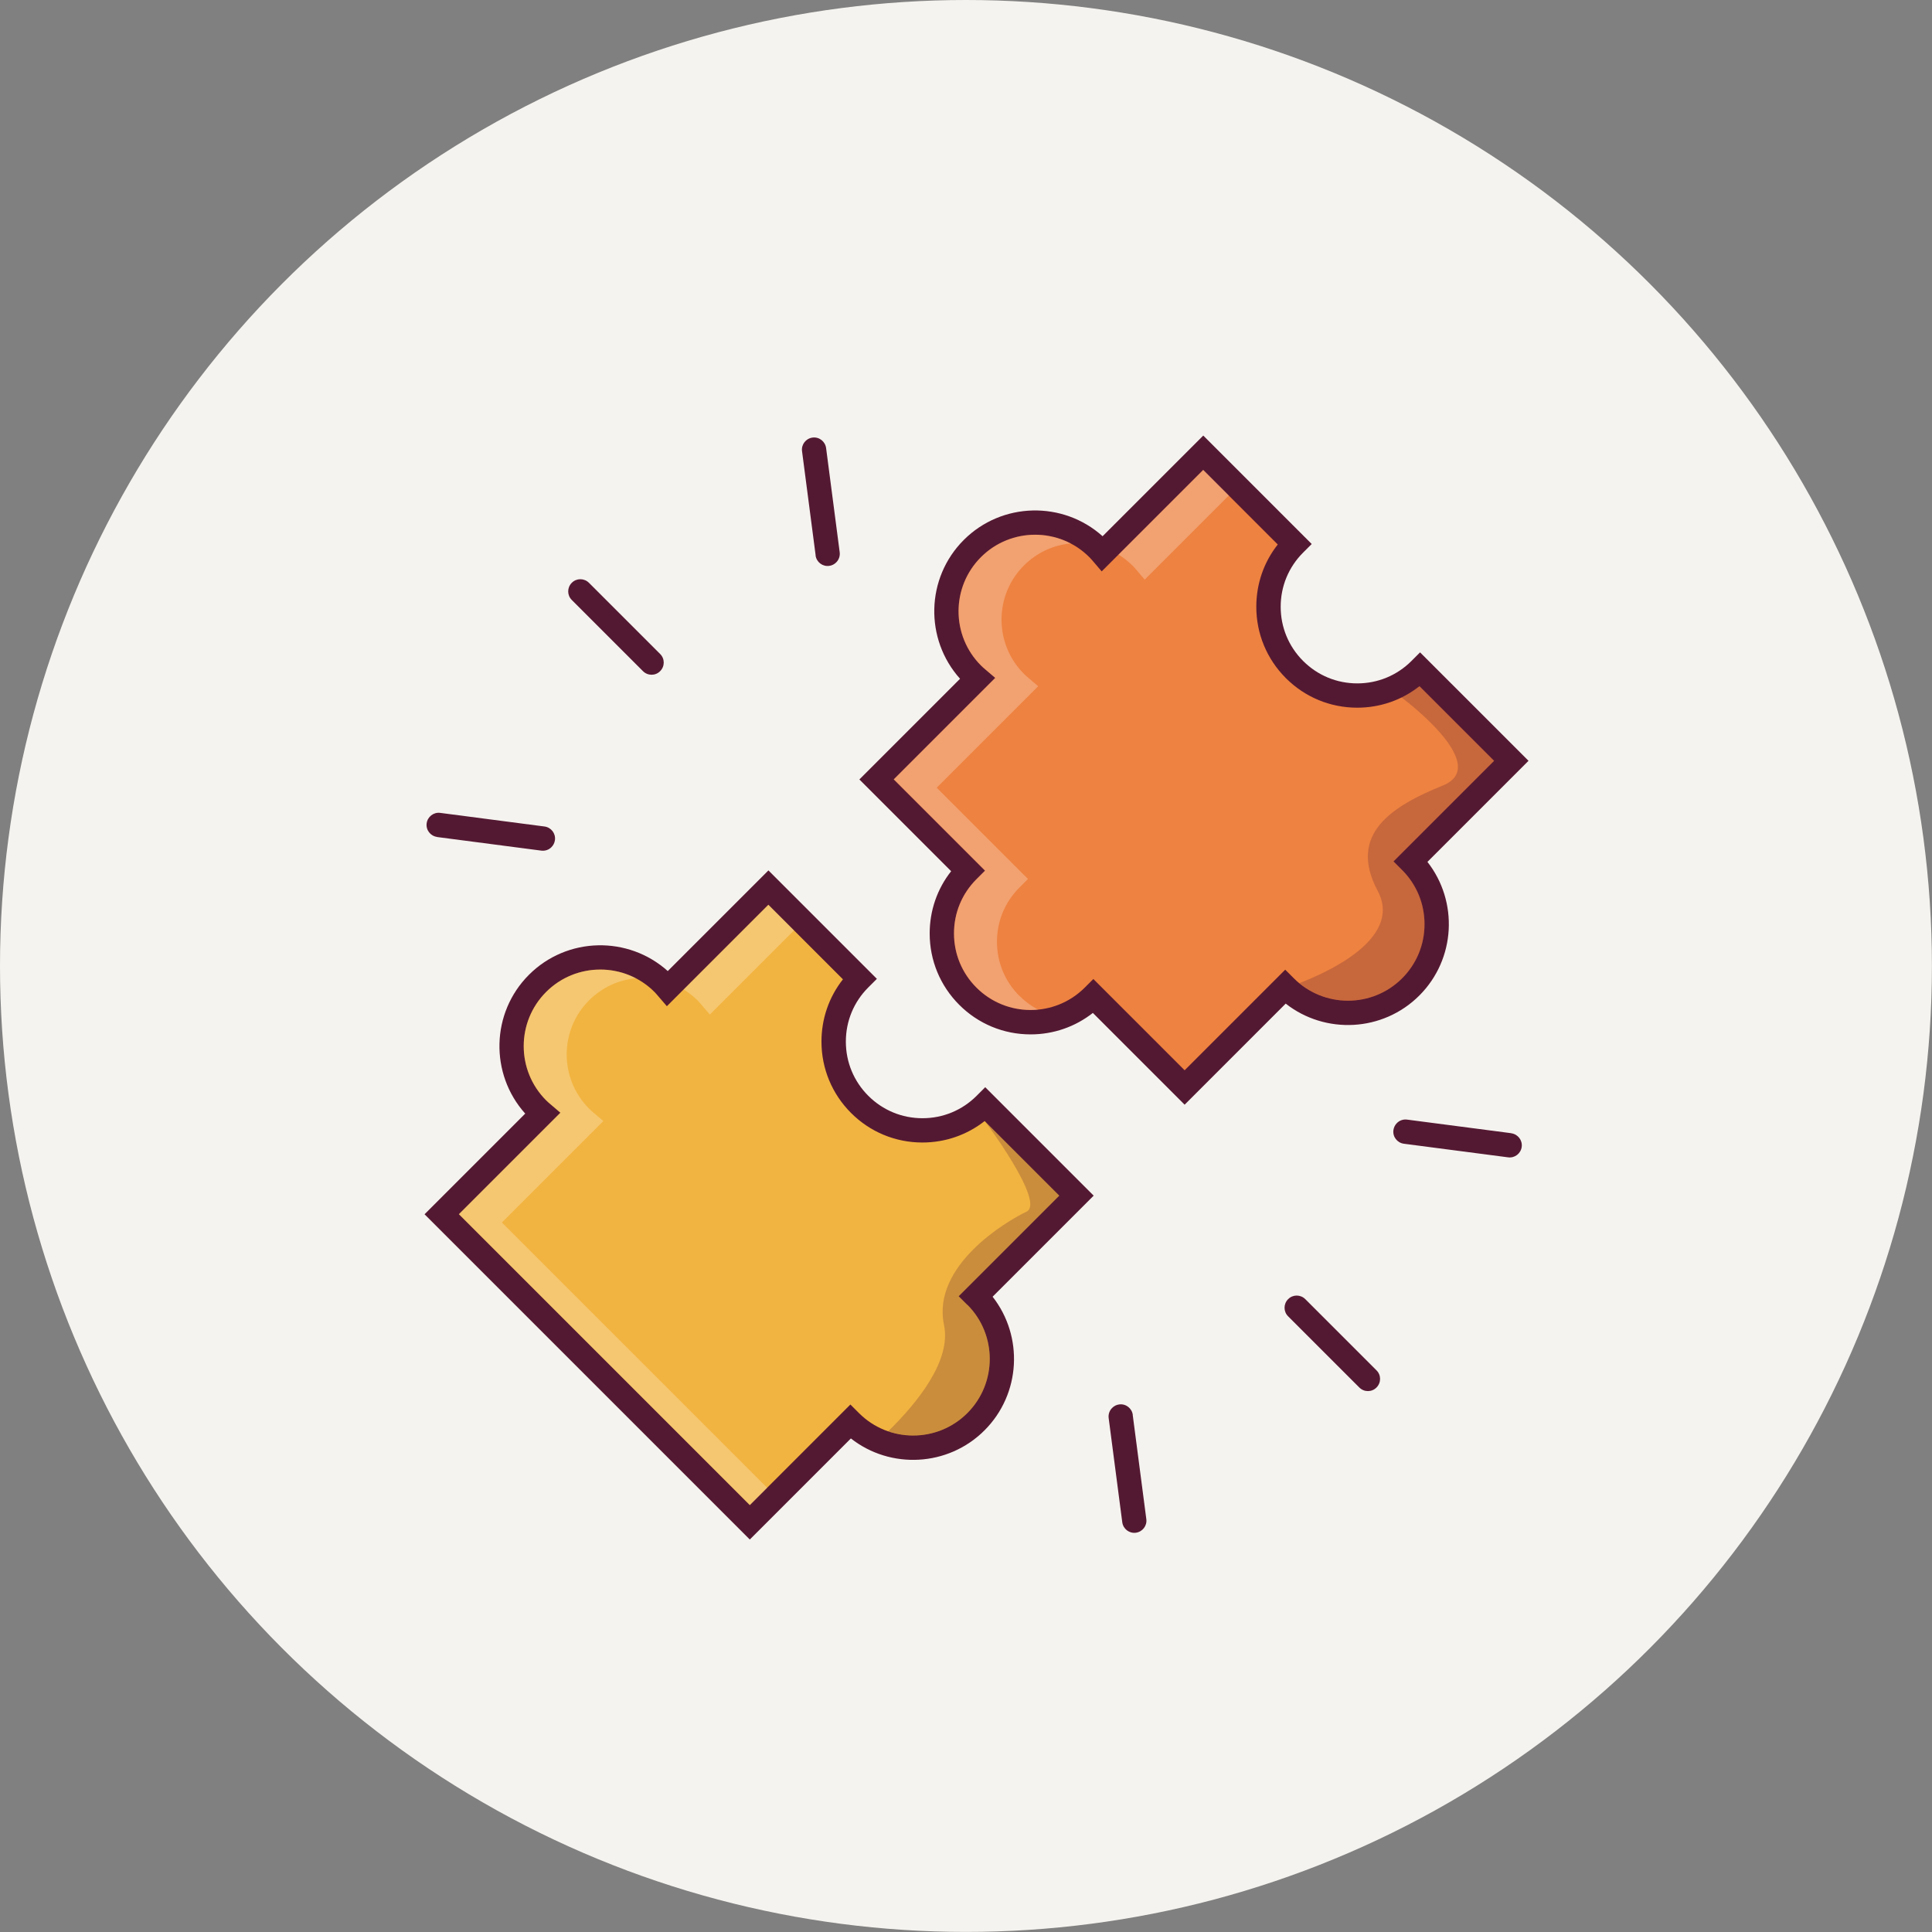<?xml version="1.0" encoding="UTF-8"?><svg xmlns="http://www.w3.org/2000/svg" viewBox="0 0 238.55 238.55"><rect x="0" y="0" width="238.55" height="238.55" fill="#808080" stroke="none"/><defs><style>.c{fill:#f5f3ef;}.d{fill:#fff;}.e{fill:#f2b440;}.f{fill:#ee8240;}.g,.h{fill:#541932;}.i,.h{opacity:.25;}</style></defs><g id="a"/><g id="b"><g><circle class="c" cx="119.27" cy="119.27" r="119.27"/><g><g><g><path class="g" d="M79.39,82.87c.59,.59,1.54,.59,2.12,0,.59-.59,.59-1.54,0-2.12l-8.79-8.79c-.59-.59-1.54-.59-2.12,0-.59,.59-.59,1.54,0,2.12l8.79,8.79Z"/><path class="g" d="M100.7,68.58c.11,.82,.86,1.4,1.68,1.29,.34-.04,.64-.2,.87-.43,.32-.32,.49-.77,.43-1.25l-1.68-12.87c-.11-.82-.86-1.4-1.68-1.29-.82,.11-1.4,.86-1.29,1.68l1.68,12.87Z"/><path class="g" d="M53.97,103.35l12.87,1.68c.48,.06,.94-.11,1.25-.43,.23-.23,.38-.52,.43-.87,.11-.82-.47-1.57-1.29-1.68l-12.87-1.68c-.82-.11-1.57,.47-1.68,1.29-.11,.82,.47,1.57,1.29,1.68Z"/></g><g><path class="g" d="M161.17,160.41c-.59-.59-1.54-.59-2.12,0-.59,.59-.59,1.54,0,2.12l8.79,8.79c.59,.59,1.54,.59,2.12,0,.59-.59,.59-1.54,0-2.12l-8.79-8.79Z"/><path class="g" d="M139.87,174.7c-.11-.82-.86-1.4-1.68-1.29-.34,.04-.64,.2-.87,.43-.32,.32-.49,.77-.43,1.25l1.68,12.87c.11,.82,.86,1.4,1.68,1.29,.82-.11,1.4-.86,1.29-1.68l-1.68-12.87Z"/><path class="g" d="M186.6,139.92l-12.87-1.68c-.48-.06-.94,.11-1.25,.43-.23,.23-.38,.52-.43,.87-.11,.82,.47,1.57,1.29,1.68l12.87,1.68c.82,.11,1.57-.47,1.68-1.29,.11-.82-.47-1.57-1.29-1.68Z"/></g></g><g><path class="g" d="M188.73,93.94l-13.39-13.39-1.06,1.06c-1.79,1.79-4.16,2.77-6.69,2.77s-4.9-.98-6.69-2.77-2.77-4.16-2.77-6.69,.98-4.9,2.77-6.69l1.06-1.06-13.39-13.39-12.43,12.43c-4.89-4.39-12.44-4.24-17.14,.46-4.7,4.7-4.85,12.25-.46,17.14l-12.43,12.43,11.33,11.33c-1.72,2.18-2.65,4.86-2.65,7.69,0,3.33,1.3,6.46,3.65,8.81,2.35,2.35,5.48,3.65,8.81,3.65,2.82,0,5.5-.93,7.69-2.65l11.33,11.33,12.48-12.48c4.88,3.83,12,3.5,16.5-1s4.83-11.61,1-16.5l12.48-12.48Z"/><path class="f" d="M173.13,120.79c-3.69,3.69-9.69,3.69-13.38,0l-1.06-1.06-12.42,12.42-11.27-11.27-1.06,1.06c-3.69,3.69-9.69,3.69-13.38,0-1.79-1.79-2.77-4.16-2.77-6.69s.98-4.9,2.77-6.69l1.06-1.06-11.27-11.27,12.53-12.53-1.23-1.05c-.18-.15-.36-.31-.53-.48-3.69-3.69-3.69-9.69,0-13.38,3.69-3.69,9.69-3.69,13.38,0,.17,.17,.32,.34,.48,.53l1.05,1.23,12.53-12.53,9.21,9.21c-1.72,2.18-2.65,4.86-2.65,7.69,0,3.33,1.3,6.46,3.65,8.81,2.35,2.35,5.48,3.65,8.81,3.65,2.82,0,5.5-.93,7.69-2.65l9.21,9.21-12.42,12.42,1.06,1.06c1.79,1.79,2.77,4.16,2.77,6.69s-.98,4.9-2.77,6.69Z"/><path class="g" d="M121.65,134.24l-1.06,1.06c-1.79,1.79-4.16,2.77-6.69,2.77s-4.9-.98-6.69-2.77-2.77-4.16-2.77-6.69,.98-4.9,2.77-6.69l1.06-1.06-13.39-13.39-12.43,12.43c-4.89-4.39-12.44-4.24-17.14,.46-4.7,4.7-4.85,12.25-.46,17.14l-12.43,12.43,40.16,40.16,12.48-12.48c4.88,3.83,12,3.5,16.5-1,4.5-4.5,4.83-11.61,1-16.5l12.48-12.48-13.39-13.39Z"/><path class="e" d="M119.44,161.1c3.69,3.69,3.69,9.69,0,13.38-3.69,3.69-9.69,3.69-13.38,0l-1.06-1.06-12.42,12.42-35.92-35.92,12.53-12.53-1.23-1.05c-.18-.15-.36-.31-.53-.48-3.69-3.69-3.69-9.69,0-13.38,3.69-3.69,9.69-3.69,13.38,0,.16,.16,.29,.32,.48,.54l1.05,1.22,12.53-12.53,9.21,9.21c-1.72,2.18-2.65,4.86-2.65,7.69,0,3.33,1.3,6.46,3.65,8.81,2.35,2.35,5.48,3.65,8.81,3.65,2.82,0,5.5-.93,7.69-2.65l9.21,9.21-12.42,12.42,1.06,1.06Z"/><g class="i"><path class="d" d="M139.81,69.81c.17,.17,.32,.34,.48,.53l1.05,1.23,10.39-10.39-3.16-3.16-10.46,10.46c.6,.37,1.17,.81,1.7,1.34Z"/><path class="d" d="M125.87,122.97c-1.79-1.79-2.77-4.16-2.77-6.69s.98-4.9,2.77-6.69l1.06-1.06-11.27-11.27,12.53-12.53-1.23-1.05c-.18-.15-.36-.31-.53-.48-3.69-3.69-3.69-9.69,0-13.38,1.61-1.61,3.66-2.52,5.77-2.72-3.57-1.86-8.08-1.3-11.07,1.69-3.69,3.69-3.69,9.69,0,13.38,.17,.17,.35,.32,.53,.48l1.23,1.05-12.53,12.53,11.27,11.27-1.06,1.06c-1.79,1.79-2.77,4.16-2.77,6.69s.98,4.9,2.77,6.69c2.08,2.08,4.89,2.99,7.61,2.72-.83-.43-1.61-1-2.31-1.7Z"/></g><g class="i"><path class="d" d="M86.12,123.51c.16,.16,.29,.32,.48,.54l1.05,1.22,10.39-10.39-3.16-3.16-10.46,10.46c.6,.37,1.17,.81,1.7,1.34Z"/><path class="d" d="M61.97,150.95l12.53-12.53-1.23-1.05c-.18-.15-.36-.31-.53-.48-3.69-3.69-3.69-9.69,0-13.38,1.61-1.61,3.66-2.52,5.77-2.72-3.57-1.86-8.08-1.3-11.07,1.69-3.69,3.69-3.69,9.69,0,13.38,.17,.17,.35,.32,.53,.48l1.23,1.05-12.53,12.53,35.92,35.92,2.14-2.14-32.75-32.75Z"/></g><path class="h" d="M119.44,174.48c3.69-3.69,3.69-9.69,0-13.38l-1.06-1.06,12.42-12.42-9.21-9.21s7.55,10.07,5.15,11.2c-2.4,1.13-11.73,6.64-10.18,13.99,.93,4.42-3.33,9.64-6.89,13.12,3.31,1.14,7.13,.4,9.77-2.24Z"/><path class="h" d="M173.13,120.79c1.79-1.79,2.77-4.16,2.77-6.69s-.98-4.9-2.77-6.69l-1.06-1.06,12.42-12.42-9.21-9.21c-.7,.55-1.45,1.01-2.24,1.39h0s11.31,8.35,5.13,10.87c-6.19,2.52-11.83,5.94-8.06,13.02,3.17,5.94-6.48,10.17-9.68,11.39,3.71,3.07,9.24,2.87,12.72-.6Z"/></g></g></g></g></svg>